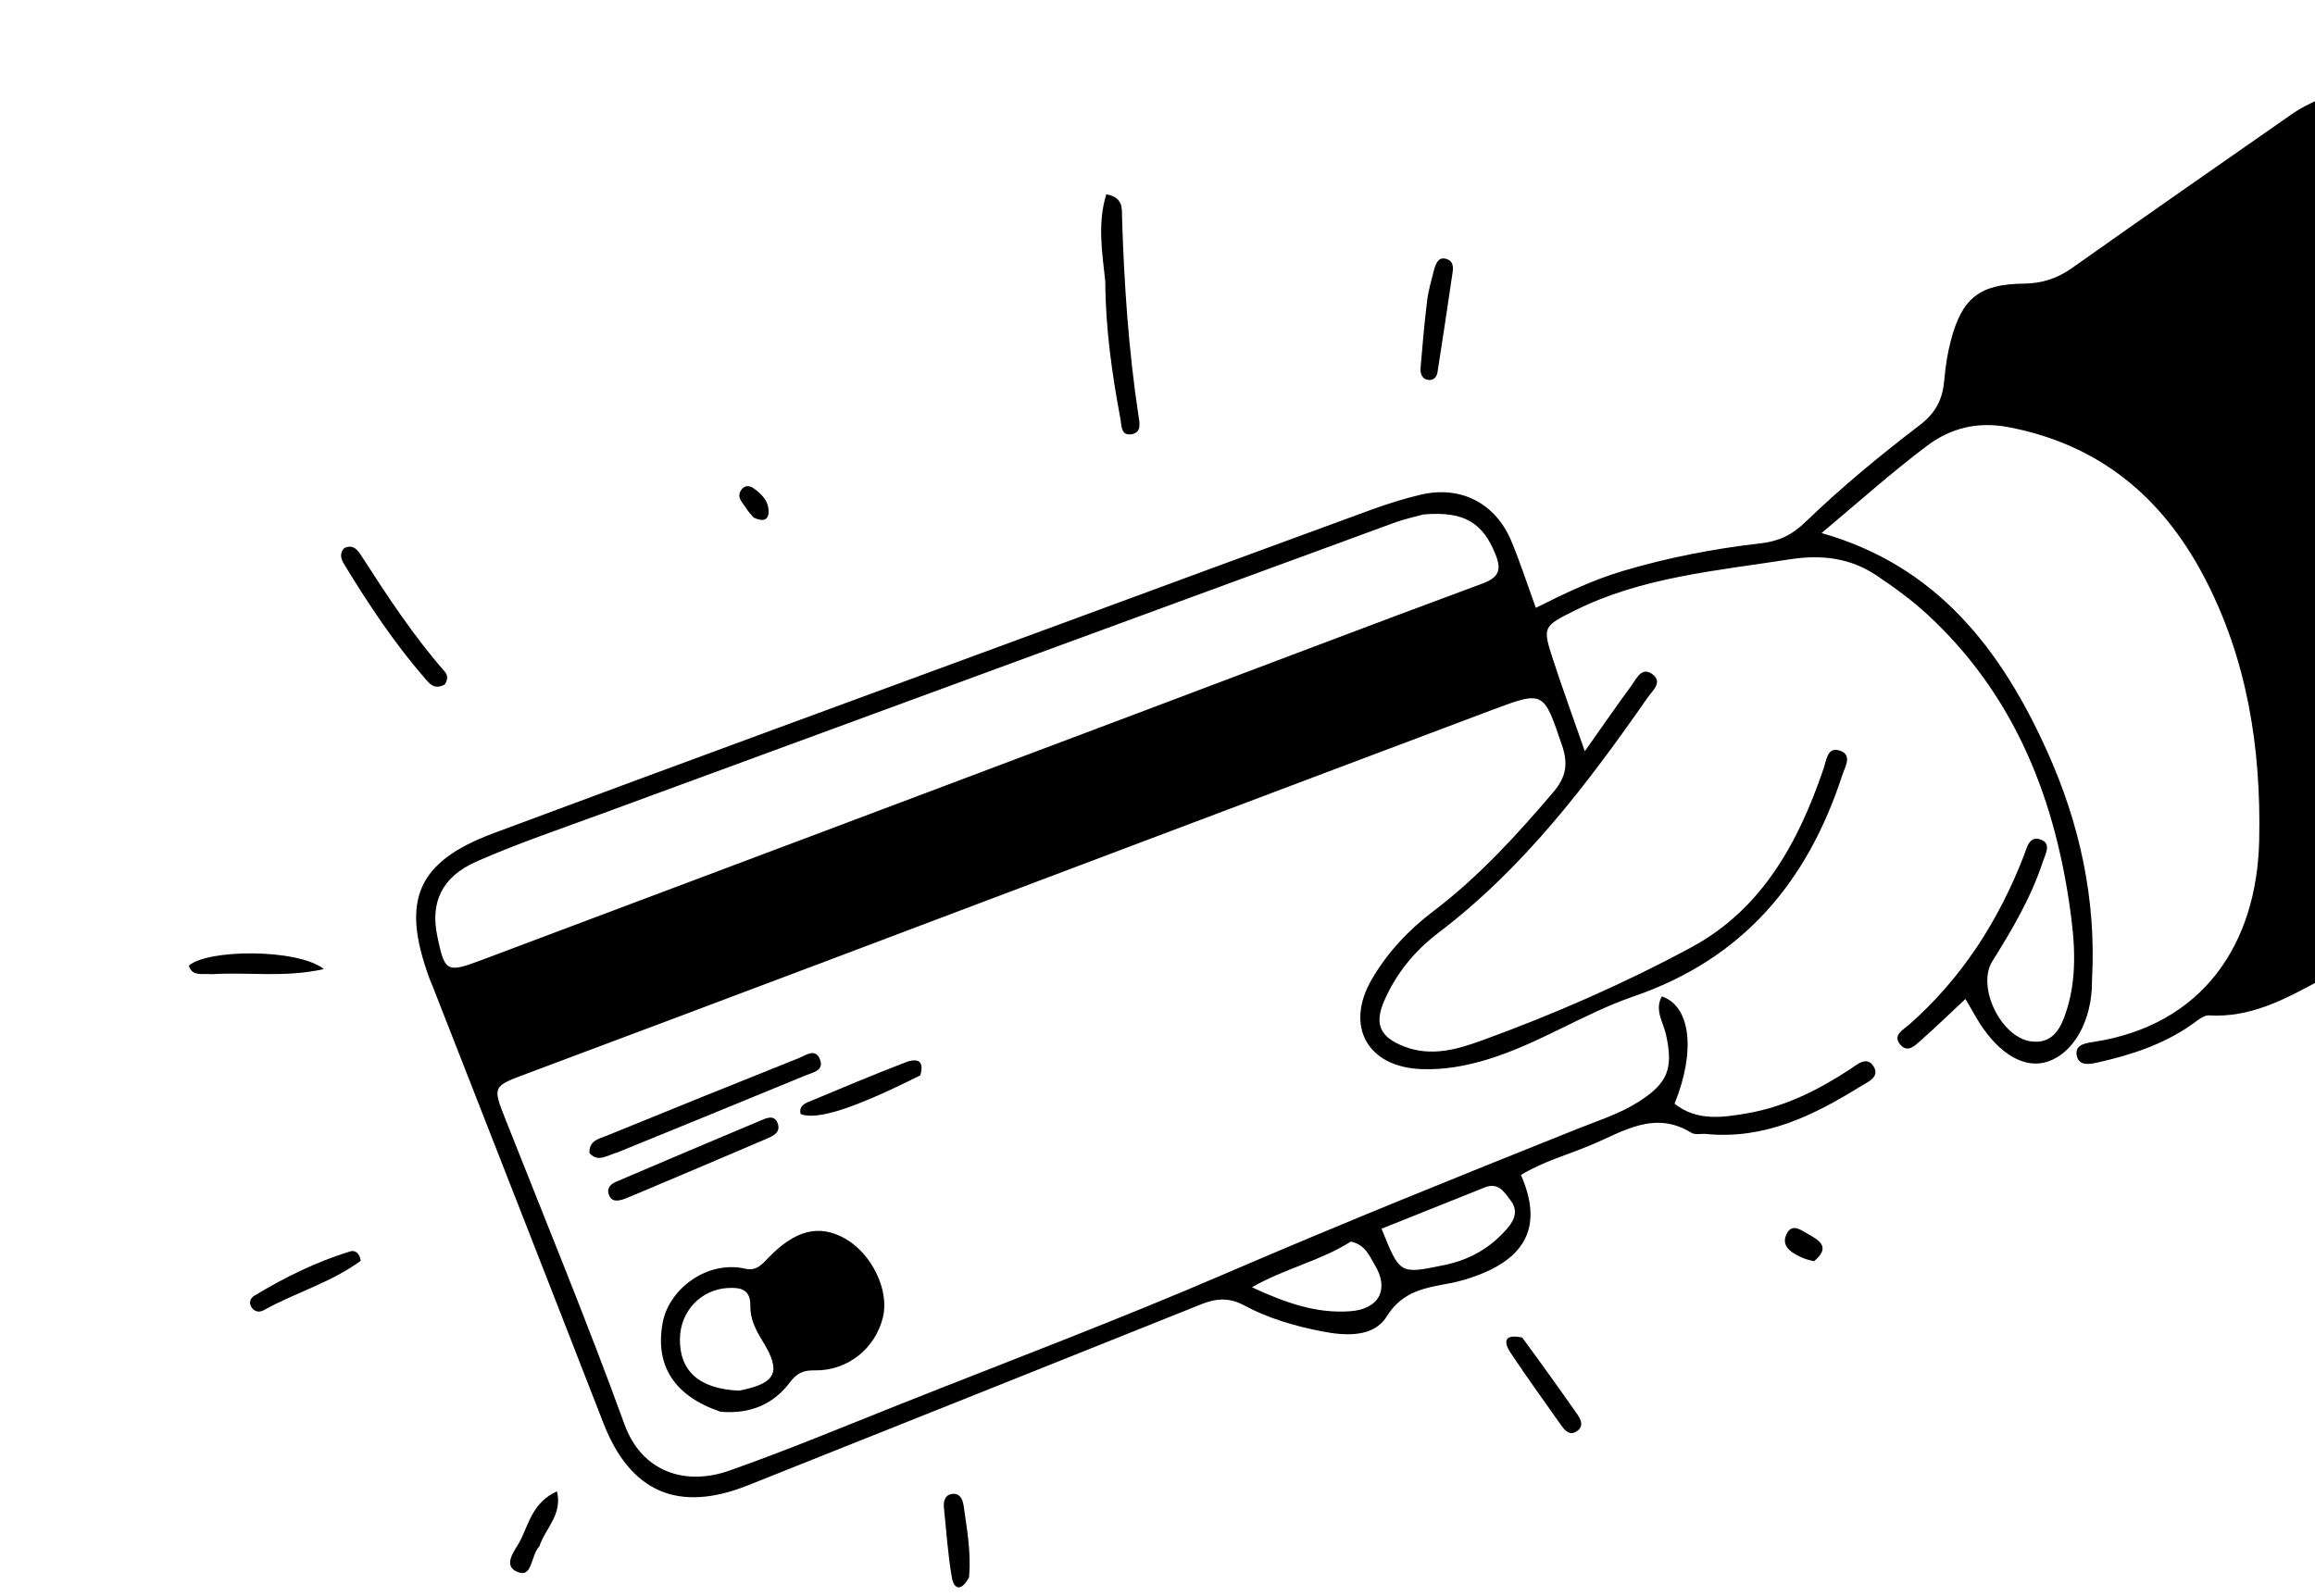 <svg version="1.1" id="Layer_1" xmlns="http://www.w3.org/2000/svg" xmlns:xlink="http://www.w3.org/1999/xlink" x="0px" y="0px"
	 width="100%" viewBox="0 0 464 320" enable-background="new 0 0 464 320" xml:space="preserve">
<path fill="#000000" opacity="1" stroke="none" 
	d="
M465,196.531 
	C457.941,200.375 451.005,204.075 442.755,203.57 
	C441.649,203.502 440.394,204.64 439.327,205.389 
	C433.624,209.39 427.164,211.509 420.465,213.004 
	C418.878,213.358 416.699,213.8 416.252,211.655 
	C415.787,209.422 418.011,209.137 419.604,208.893 
	C441.494,205.535 452.36,189.287 452.813,168.495 
	C453.216,149.973 450.429,131.988 441.616,115.359 
	C433.179,99.439 420.586,89.071 402.527,85.631 
	C396.383,84.46 390.972,85.833 386.344,89.301 
	C379.056,94.761 372.265,100.885 365.096,106.868 
	C388.374,113.469 401.189,130.39 410.329,150.657 
	C416.821,165.05 420.179,180.317 419.311,196.286 
	C419.275,196.952 419.3,197.62 419.26,198.285 
	C418.791,205.946 414.811,211.966 409.488,213.079 
	C404.943,214.03 399.811,210.506 395.986,203.809 
	C395.418,202.815 394.838,201.827 393.938,200.276 
	C390.846,203.167 388.035,205.901 385.097,208.493 
	C383.922,209.53 382.374,211.233 380.858,209.41 
	C379.274,207.505 381.482,206.455 382.61,205.462 
	C393.221,196.117 400.598,184.594 405.667,171.5 
	C406.32,169.813 406.761,167.393 409.16,168.372 
	C411.186,169.199 409.966,171.201 409.457,172.749 
	C407.101,179.929 403.302,186.36 399.326,192.726 
	C396.133,197.836 401.044,207.944 407.043,208.777 
	C410.688,209.282 412.544,207.121 413.706,204.031 
	C416.571,196.417 415.877,188.669 414.713,180.868 
	C411.402,158.67 403.201,138.864 386.444,123.315 
	C383.287,120.385 379.752,117.811 376.169,115.404 
	C370.833,111.819 365.076,111.136 358.579,112.157 
	C343.96,114.455 329.142,115.666 315.609,122.416 
	C309.24,125.593 309.147,125.682 311.283,132.248 
	C313.18,138.077 315.29,143.837 317.647,150.608 
	C321.107,145.714 323.998,141.528 327.006,137.427 
	C328.012,136.056 329.049,133.594 331.184,135.157 
	C333.355,136.747 331.202,138.471 330.256,139.83 
	C318.137,157.229 305.379,174.053 288.268,187.039 
	C283.578,190.598 279.866,195.117 277.471,200.579 
	C275.376,205.355 276.605,207.972 281.557,209.854 
	C286.989,211.918 292.257,210.328 297.17,208.54 
	C311.561,203.302 325.641,197.14 339.081,189.875 
	C353.166,182.261 360.473,168.864 365.483,154.154 
	C366.067,152.437 366.251,149.82 368.53,150.423 
	C371.447,151.195 369.804,153.722 369.238,155.456 
	C362.272,176.784 349.359,192.242 327.426,199.765 
	C317.408,203.202 308.384,209.295 298.114,212.409 
	C293.764,213.728 289.408,214.517 284.855,214.339 
	C274.065,213.918 269.507,205.703 274.956,196.333 
	C278.098,190.931 282.339,186.442 287.279,182.691 
	C296.372,175.786 303.981,167.45 311.342,158.801 
	C313.916,155.776 314.353,153.142 313.06,149.368 
	C309.378,138.614 309.508,138.408 299.178,142.292 
	C254.612,159.052 210.082,175.911 165.533,192.717 
	C145.595,200.239 125.648,207.741 105.689,215.21 
	C98.634,217.85 98.689,217.763 101.409,224.649 
	C109.42,244.923 117.734,265.09 125.17,285.574 
	C128.596,295.01 137.228,297.995 146.205,294.832 
	C157.66,290.796 168.888,286.108 180.18,281.616 
	C201.999,272.938 223.99,264.658 245.545,255.366 
	C268.928,245.285 292.532,235.781 316.162,226.321 
	C320.327,224.654 324.635,223.318 328.467,220.867 
	C334.306,217.133 335.428,214.203 333.916,207.417 
	C333.365,204.944 331.58,202.501 333.083,199.76 
	C338.838,201.706 339.937,210.666 335.633,221.274 
	C340.108,224.834 345.281,224.055 350.265,223.187 
	C357.753,221.883 364.459,218.537 370.784,214.379 
	C372.231,213.428 374.178,211.623 375.523,213.793 
	C376.871,215.966 374.302,216.939 372.885,217.819 
	C363.428,223.689 353.609,228.49 341.974,227.346 
	C340.981,227.248 339.764,227.573 339.016,227.11 
	C331.646,222.554 325.415,226.812 318.964,229.525 
	C314.245,231.51 309.25,232.874 304.845,235.563 
	C309.145,245.365 306.223,251.952 296.028,255.727 
	C294.317,256.361 292.547,256.901 290.757,257.243 
	C285.804,258.191 281.193,258.711 277.914,263.968 
	C275.304,268.155 269.688,267.848 264.974,266.925 
	C259.575,265.867 254.249,264.34 249.391,261.721 
	C246.438,260.129 243.835,260.256 240.849,261.454 
	C210.558,273.607 180.236,285.679 149.926,297.783 
	C135.934,303.37 126.328,299.166 120.929,285.281 
	C109.585,256.107 98.148,226.97 86.749,197.819 
	C86.506,197.198 86.233,196.589 86.005,195.963 
	C80.353,180.481 83.591,172.766 98.914,167.051 
	C136.974,152.856 175.125,138.9 213.241,124.852 
	C233.7,117.312 254.153,109.758 274.631,102.271 
	C277.907,101.073 281.255,100.011 284.645,99.2 
	C292.696,97.274 299.698,100.806 302.908,108.452 
	C304.641,112.579 306.011,116.858 307.834,121.862 
	C313.666,118.931 319.302,116.244 325.295,114.465 
	C334.252,111.806 343.398,110.017 352.636,108.964 
	C356.491,108.525 359.047,107.384 361.934,104.594 
	C369.106,97.665 376.856,91.281 384.789,85.221 
	C388.11,82.685 389.403,79.891 389.713,76.053 
	C389.926,73.416 390.36,70.762 391.032,68.204 
	C393.246,59.771 396.782,56.949 405.629,56.865 
	C409.31,56.83 412.372,55.808 415.359,53.694 
	C430.043,43.301 444.807,33.023 459.568,22.738 
	C461.057,21.701 462.709,20.897 464.643,19.992 
	C465,78.688 465,137.375 465,196.531 
M285.318,103.136 
	C283.403,103.67 281.44,104.074 279.579,104.757 
	C226.599,124.194 173.625,143.649 120.661,163.129 
	C112.226,166.231 103.686,169.116 95.477,172.74 
	C88.505,175.817 86.245,180.942 87.645,187.684 
	C89.134,194.853 89.508,195.112 96.471,192.495 
	C140.731,175.861 184.98,159.201 229.227,142.535 
	C251.817,134.027 274.369,125.419 297.007,117.041 
	C300.347,115.804 301.039,114.369 299.752,111.161 
	C297.198,104.793 293.499,102.457 285.318,103.136 
M289.176,253.689 
	C294.412,252.674 298.796,250.22 302.253,246.107 
	C303.707,244.376 304.222,242.58 302.798,240.697 
	C301.53,239.019 300.343,236.953 297.58,238.065 
	C290.692,240.84 283.793,243.585 276.907,246.339 
	C280.569,255.457 280.569,255.457 289.176,253.689 
M270.747,248.916 
	C264.718,252.773 257.541,254.278 250.931,258.08 
	C257.613,261.178 263.824,263.392 270.668,262.881 
	C276.403,262.453 278.538,258.476 275.529,253.567 
	C274.453,251.811 273.722,249.57 270.747,248.916 
z"/>
<path fill="#000000" opacity="1" stroke="none" 
	d="
M144.458,283.044 
	C135.096,279.887 131.243,273.748 132.819,265.178 
	C134.046,258.504 141.668,252.595 149.402,254.357 
	C151.63,254.864 152.733,253.472 154.016,252.147 
	C159.418,246.568 164.217,245.396 169.401,248.331 
	C174.702,251.333 178.232,258.587 177.001,263.949 
	C175.553,270.25 169.959,274.877 163.249,274.739 
	C160.9,274.691 159.657,275.38 158.334,277.132 
	C154.992,281.561 150.415,283.511 144.458,283.044 
M148.163,278.804 
	C155.644,277.312 156.679,275.084 152.816,268.821 
	C151.497,266.682 150.345,264.411 150.392,261.867 
	C150.455,258.541 148.559,258.078 145.901,258.222 
	C140.526,258.513 136.39,262.818 136.281,268.33 
	C136.153,274.781 140.043,278.475 148.163,278.804 
z"/>
<path fill="#000000" opacity="1" stroke="none" 
	d="
M123.809,231.021 
	C121.661,231.624 119.836,233.131 118.146,231.163 
	C118.06,228.658 120.013,228.339 121.409,227.767 
	C134.293,222.493 147.207,217.292 160.135,212.126 
	C161.531,211.568 163.456,210.045 164.358,212.421 
	C165.211,214.667 162.87,215.021 161.449,215.608 
	C149.038,220.731 136.605,225.799 123.809,231.021 
z"/>
<path fill="#000000" opacity="1" stroke="none" 
	d="
M221.534,56.395 
	C220.846,50.286 219.99,44.63 221.734,38.957 
	C225.253,39.566 224.843,41.94 224.899,43.736 
	C225.316,56.995 226.194,70.207 228.19,83.336 
	C228.394,84.674 228.895,86.701 226.838,87.052 
	C224.635,87.428 224.819,85.343 224.564,83.971 
	C222.901,75.009 221.585,66.006 221.534,56.395 
z"/>
<path fill="#000000" opacity="1" stroke="none" 
	d="
M125.295,240.318 
	C123.742,240.881 122.584,240.967 122.051,239.53 
	C121.524,238.111 122.477,237.352 123.608,236.87 
	C133.206,232.776 142.806,228.687 152.431,224.657 
	C153.579,224.177 155.169,223.392 155.854,225.159 
	C156.597,227.076 154.874,227.777 153.545,228.348 
	C145.176,231.945 136.779,235.477 128.392,239.03 
	C127.477,239.417 126.561,239.802 125.295,240.318 
z"/>
<path fill="#000000" opacity="1" stroke="none" 
	d="
M89.15,137.225 
	C87.082,138.387 86.072,137.048 85.126,135.956 
	C79.001,128.886 73.841,121.125 68.994,113.149 
	C68.397,112.166 67.941,111.015 68.993,109.892 
	C70.837,109.011 71.72,110.32 72.535,111.586 
	C77.675,119.562 82.875,127.492 89.147,134.655 
	C89.716,135.304 89.842,136.149 89.15,137.225 
z"/>
<path fill="#000000" opacity="1" stroke="none" 
	d="
M184.457,215.594 
	C171.014,222.319 163.827,224.592 160.482,223.369 
	C160.12,222.137 160.889,221.405 161.803,221.023 
	C168.371,218.273 174.933,215.504 181.579,212.956 
	C183.273,212.306 185.475,212.153 184.457,215.594 
z"/>
<path fill="#000000" opacity="1" stroke="none" 
	d="
M42.426,195.316 
	C40.449,195.113 38.533,195.827 37.842,193.601 
	C41.567,190.289 59.613,190.127 64.925,194.283 
	C56.972,196.057 49.843,194.842 42.426,195.316 
z"/>
<path fill="#000000" opacity="1" stroke="none" 
	d="
M287.451,54.002 
	C287.932,52.389 288.529,51.426 290.041,51.959 
	C291.22,52.376 291.307,53.498 291.167,54.466 
	C290.193,61.206 289.155,67.938 288.115,74.669 
	C287.973,75.592 287.328,76.252 286.424,76.181 
	C284.892,76.059 284.637,74.787 284.737,73.596 
	C285.11,69.127 285.51,64.657 286.05,60.206 
	C286.289,58.237 286.887,56.312 287.451,54.002 
z"/>
<path fill="#000000" opacity="1" stroke="none" 
	d="
M72.3,252.776 
	C66.231,257.191 59.176,259.161 52.876,262.668 
	C51.945,263.186 50.908,263.011 50.332,261.95 
	C49.859,261.082 50.231,260.23 50.953,259.791 
	C57.027,256.102 63.379,252.98 70.186,250.884 
	C71.182,250.577 72.093,251.241 72.3,252.776 
z"/>
<path fill="#000000" opacity="1" stroke="none" 
	d="
M305.096,268.157 
	C308.928,273.367 312.509,278.36 316.03,283.393 
	C316.796,284.488 317.569,285.866 316.093,286.908 
	C314.621,287.947 313.643,286.798 312.846,285.666 
	C309.499,280.912 306.094,276.196 302.864,271.363 
	C301.47,269.278 301.138,267.343 305.096,268.157 
z"/>
<path fill="#000000" opacity="1" stroke="none" 
	d="
M194.241,316.198 
	C192.734,319.036 191.22,318.814 190.769,316.196 
	C189.982,311.632 189.683,306.983 189.199,302.368 
	C189.069,301.128 189.307,299.83 190.639,299.547 
	C192.351,299.183 192.963,300.57 193.154,301.942 
	C193.794,306.534 194.656,311.113 194.241,316.198 
z"/>
<path fill="#000000" opacity="1" stroke="none" 
	d="
M108.104,310.016 
	C106.314,311.899 106.786,316.582 103.555,315.076 
	C100.567,313.685 103.456,310.597 104.399,308.644 
	C106.034,305.256 106.928,301.123 111.629,298.988 
	C112.778,303.682 109.333,306.345 108.104,310.016 
z"/>
<path fill="#000000" opacity="1" stroke="none" 
	d="
M363.59,252.857 
	C362.466,252.598 361.67,252.373 360.933,252.024 
	C358.893,251.057 356.817,249.728 358.19,247.211 
	C359.276,245.22 361.089,246.67 362.463,247.445 
	C364.717,248.716 366.945,250.081 363.59,252.857 
z"/>
<path fill="#000000" opacity="1" stroke="none" 
	d="
M151.026,103.748 
	C150.373,102.989 149.931,102.494 149.587,101.939 
	C148.848,100.747 147.416,99.659 148.704,98.046 
	C149.314,97.282 150.268,97.361 150.947,97.829 
	C152.604,98.968 154.062,100.427 154.056,102.566 
	C154.05,104.425 152.769,104.6 151.026,103.748 
z"/>
</svg>